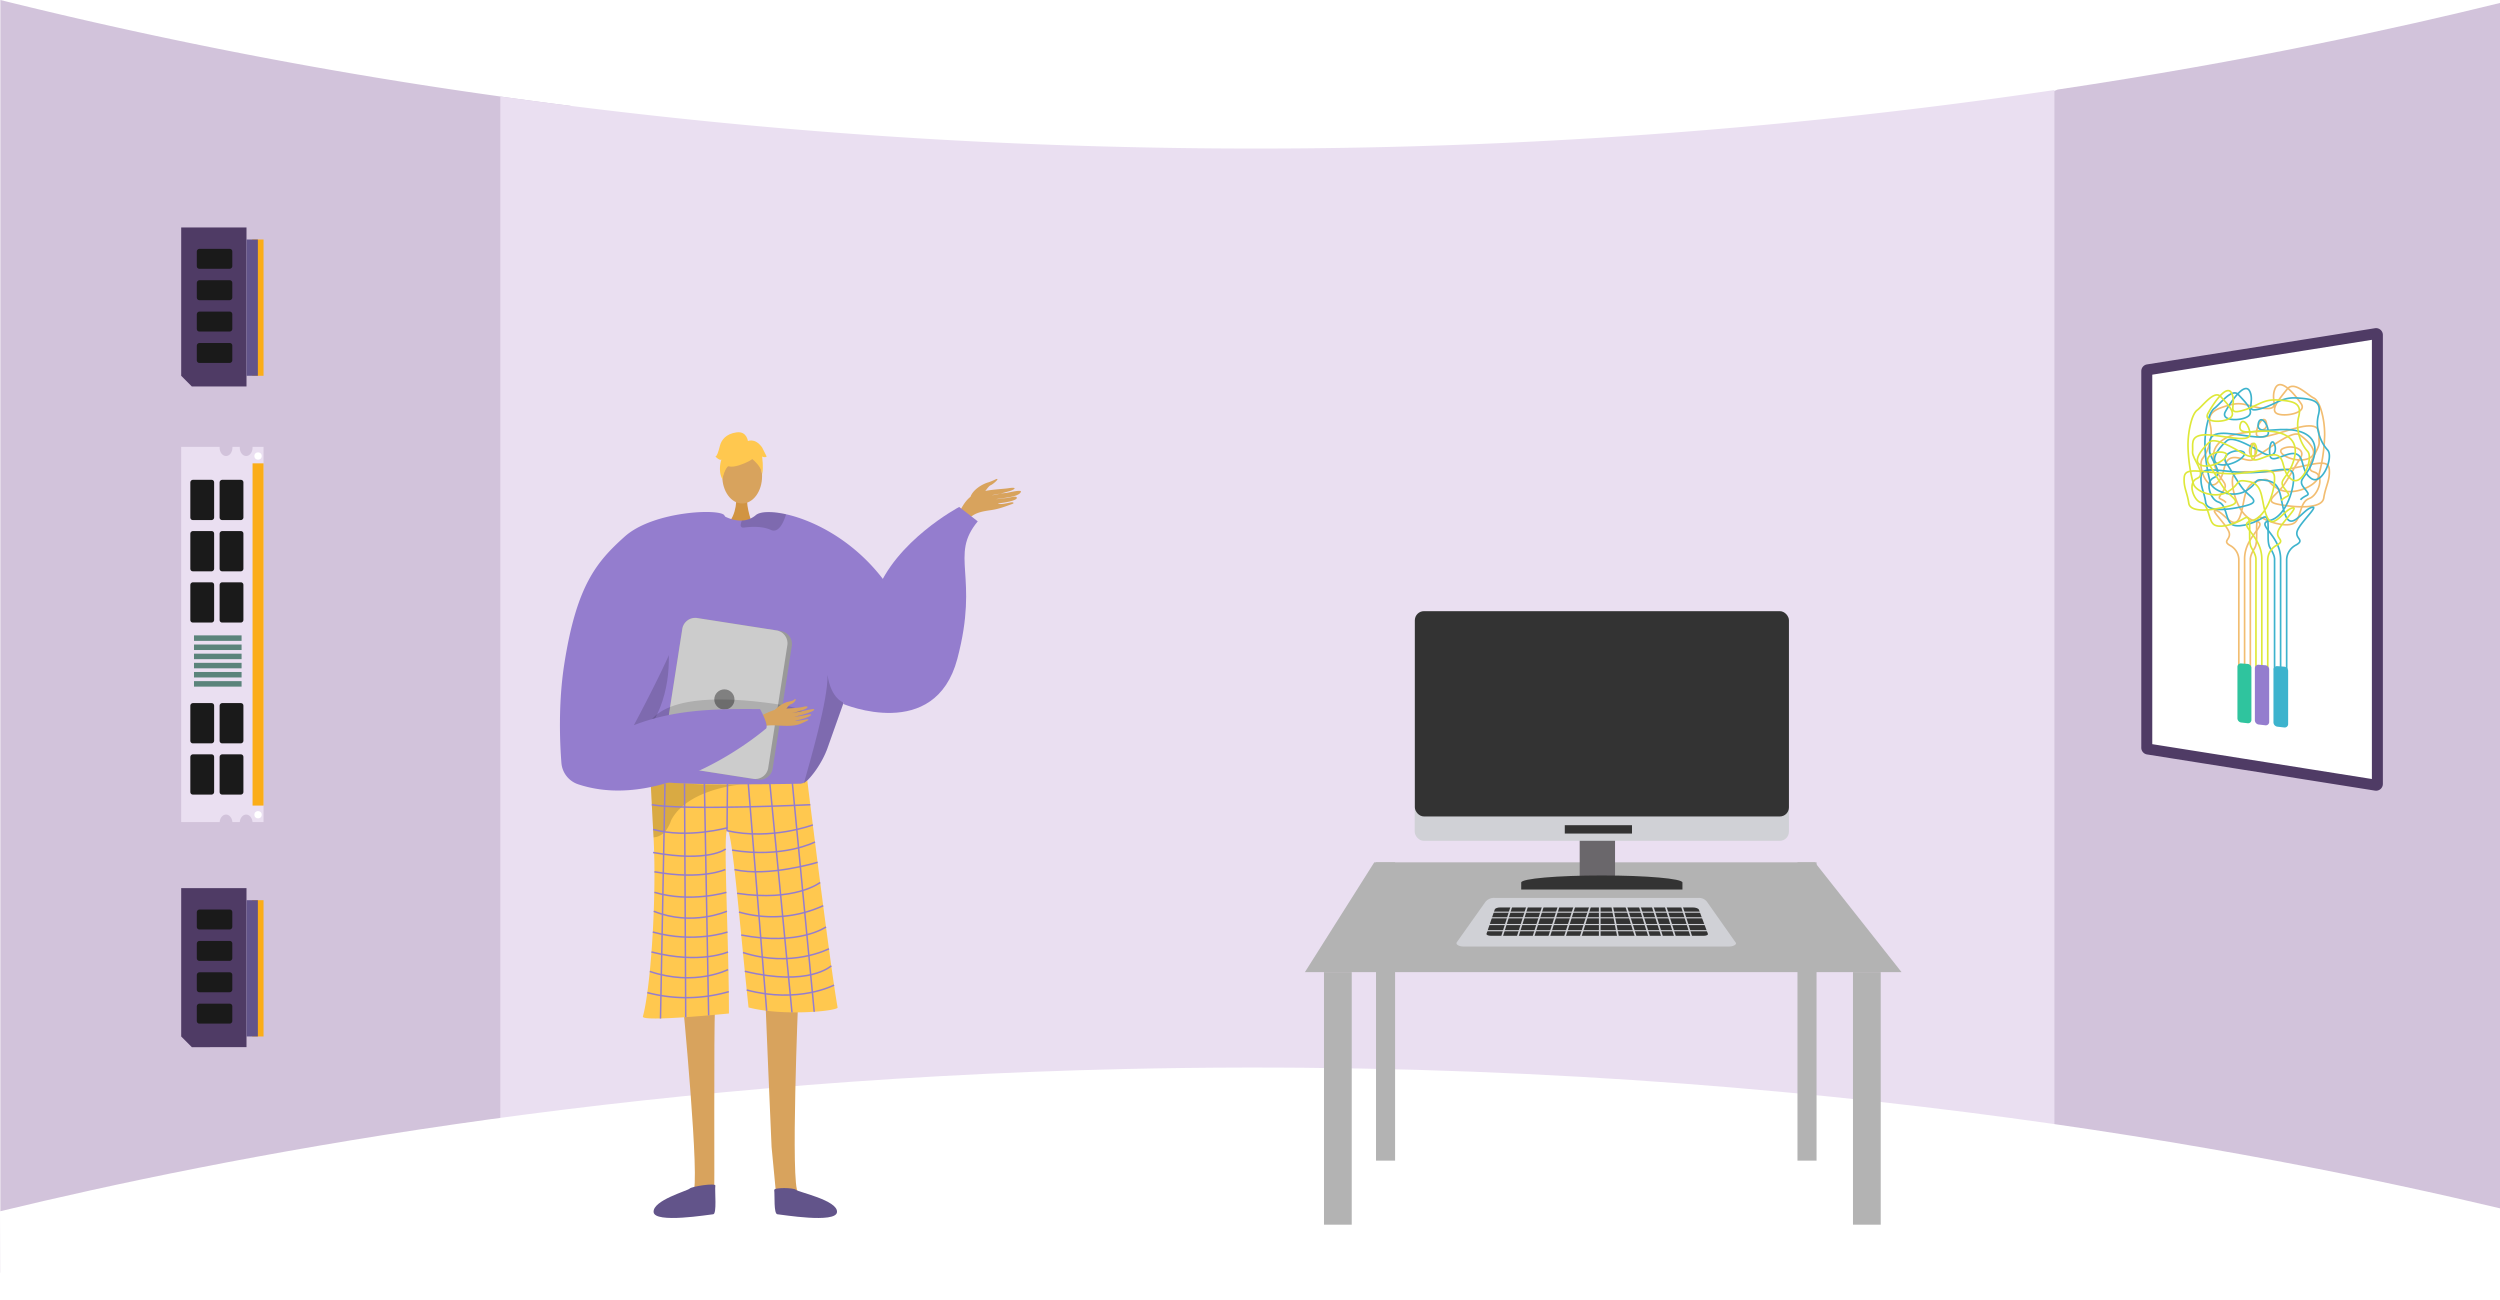 <svg xmlns="http://www.w3.org/2000/svg" width="1366" height="710.17" viewBox="0 0 1366 710.17"><defs><style>.a{fill:#d2c3db;}.b{fill:#eadff1;}.c,.u{fill:#fff;}.d{fill:#b3b3b3;}.e{fill:#d0d1d6;}.f{fill:#333;}.g,.h{fill:#d8a35d;}.g{fill-rule:evenodd;}.i{fill:#d19442;}.j{fill:#947dce;}.k{fill:#ffc84f;}.l{opacity:0.15;}.m{fill:#62548a;}.n{opacity:0.3;}.o{opacity:0.5;}.p{fill:#999;}.q{fill:#ccc;}.r{fill:gray;}.aa,.ab,.s,.z{fill:none;}.s{stroke:#947dce;stroke-width:0.825px;}.aa,.ab,.s,.u,.z{stroke-miterlimit:10;}.t{fill:#6a676b;}.u{stroke:#4f3b65;stroke-width:6px;}.v{fill:#fbad18;}.w{fill:#4f3b65;}.x{fill:#1a1a1a;}.y{fill:#5b847b;}.z{stroke:#f2bd71;}.aa,.ab,.z{stroke-width:0.912px;}.aa{stroke:#3db3cd;}.ab{stroke:#dee839;}.ac{fill:#2fc49e;}.ad{fill:#3db3cd;}</style></defs><path class="a" d="M1366,1.62V707.17l-242.23-67.59-1.24-.24-31.75-6.02.07-23.48,1.57-534.61,30.11-25.56,1.78-.74C1228.2,33.44,1310.31,15.31,1366,1.62Z"/><path class="a" d="M316.3,64.64l-15.65,542.6-.4,13.77-26.88,6.67L.2,695.41V0A2645.5,2645.5,0,0,0,273.37,52.72q18.78,2.625,38.36,5.11Z"/><path class="b" d="M1122.53,49.2V645.63H273.37V52.72q18.78,2.625,38.36,5.11A2967.505,2967.505,0,0,0,615,80.32,2991.613,2991.613,0,0,0,1122.53,49.2Z"/><path class="c" d="M0,661.854c121.657-29.39,335.7-71.481,615-77.753,352.972-7.928,622.429,45.568,751,76.133v47.19L.2,710.17Z"/><path class="d" d="M713,531.17h326l-47.384-60H750.907Z"/><rect class="d" width="15.163" height="138" transform="translate(1027.628 669.17) rotate(-180)"/><rect class="d" width="10.424" height="163" transform="translate(992.564 634.17) rotate(-180)"/><rect class="d" width="10.424" height="163" transform="translate(762.279 634.17) rotate(-180)"/><rect class="d" width="15.163" height="138" transform="translate(738.587 669.17) rotate(-180)"/><path class="e" d="M799.359,517.17H945.047c1.618,0,4.281-1,3.281-2.23L932.6,492.6a5.58,5.58,0,0,0-4.547-1.987H816.565a6.041,6.041,0,0,0-4.912,2.141l-15.569,21.968C794.992,516.124,797.585,517.17,799.359,517.17Z"/><path class="f" d="M814.488,511.31H931.126c1.294,0,2.282-.5,2.077-1.046l-4.918-13.2c-.266-.712-1.695-1.235-3.374-1.235h-105.2c-1.49,0-2.755.47-2.97,1.1l-4.509,13.275C812.053,510.791,813.114,511.31,814.488,511.31Z"/><rect class="e" width="121.634" height="0.614" transform="translate(933.537 498.717) rotate(-180)"/><rect class="e" width="121.634" height="0.614" transform="translate(933.537 501.788) rotate(-180)"/><rect class="e" width="121.634" height="0.614" transform="translate(933.537 505.474) rotate(-180)"/><rect class="e" width="121.634" height="0.614" transform="translate(933.537 508.853) rotate(-180)"/><rect class="e" width="0.921" height="20.272" transform="translate(924.882 512.549) rotate(162.561)"/><rect class="e" width="0.921" height="20.272" transform="translate(915.974 512.549) rotate(162.561)"/><rect class="e" width="0.921" height="20.272" transform="translate(908.909 512.549) rotate(162.561)"/><rect class="e" width="0.921" height="20.272" transform="translate(901.845 512.549) rotate(162.561)"/><rect class="e" width="0.921" height="20.272" transform="translate(894.473 512.549) rotate(162.561)"/><rect class="e" width="0.921" height="20.272" transform="translate(884.778 512.88) rotate(169.022)"/><rect class="e" width="0.921" height="20.272" transform="translate(874.563 513.153) rotate(-180)"/><rect class="e" width="0.921" height="20.272" transform="translate(820.823 512.825) rotate(-162.561)"/><rect class="e" width="0.921" height="20.272" transform="translate(829.424 512.825) rotate(-162.561)"/><rect class="e" width="0.921" height="20.272" transform="translate(838.024 512.825) rotate(-162.561)"/><rect class="e" width="0.921" height="20.272" transform="translate(846.624 512.825) rotate(-162.561)"/><rect class="e" width="0.921" height="20.272" transform="translate(855.225 512.825) rotate(-162.561)"/><rect class="e" width="0.921" height="20.272" transform="translate(863.825 512.825) rotate(-162.561)"/><path class="g" d="M530.388,271.128c1.533-3.744,6.4-6.666,9.66-7.568a32.667,32.667,0,0,0,4.153-1.745c2.525-.852-1.47,2.75-2.98,3.355-1.227.491-3.424,4.143-4.627,5.4s-3.781,3.067-5.168,3.08S530.587,271.824,530.388,271.128Z"/><path class="g" d="M521.925,284.114c2.929-5.261,5.122-11.511,10.747-14.122s14.043-2.568,18.512-3.252c5.258-.8,3.054.906.284,1.648-1.8.483-7.623,2.209-9.442,2.2a57.789,57.789,0,0,1,7.592-1.235c.432.121,8.773-2.156,8.206-.621-1.1,2.975-10.52,3.355-13.521,4.009,1.583-.058,4.156-.532,5.682-.594,1.294-.054,5.2-1.477,5.589-.287.607,1.875-9.04,3.1-10.323,3.2,1.269,1.02,6.109-.508,7.8-.625.169-.011,1.706.357-.142,1.007-3.888,1.37-6.9,2.622-11.346,3.278s-9.661,1.342-12.624,5.4C526.563,283.986,524.241,284.4,521.925,284.114Z"/><path class="h" d="M372.717,543.878s10.241,105.669,5.886,107.487c-7.812,3.314-38.406,14.154-4.676,11.772,17.327,1.044,16.056-2.827,16.327-6.107.221-2.68-.288-97.249.424-104.6.159-1.647.256-2.643.256-2.643Z"/><path class="h" d="M436.222,543.878s-4.44,105.669-.085,107.487c7.812,3.314,38.406,14.154,4.676,11.772-17.327,1.044-16.056-2.827-16.326-6.107-.221-2.68-2.187-23.022-2.9-30.377-.159-1.646-3.555-84.291-3.555-84.291Z"/><path class="i" d="M402.258,271.2s.9,10.069-5.308,15.637,14.312,0,14.312,0-3.819-9.644-2.962-15.637S402.258,271.2,402.258,271.2Z"/><ellipse class="h" cx="10.858" cy="14.814" rx="10.858" ry="14.814" transform="translate(394.676 245.473)"/><path class="j" d="M493.956,335.219c-16.437-34.384-45.773-50.07-64.5-54.235-8.107-1.806-14.226-1.452-16.461.478a12.145,12.145,0,0,1-7.58,2.945,16.447,16.447,0,0,1-4.255-.388,21.166,21.166,0,0,1-4.512-1.534c-.693-.322-1.1-.553-1.1-.553a44.014,44.014,0,0,0-11.464.685c-42.375,8.3-49.748,79.348-49.369,85.459.231,3.638,3.992,20.116,8.693,34.763,3.852,12.025,8.347,22.821,12.041,24.313,8.2,3.3,70.1,7.827,82.821,1.757.3-.223.618-.462.924-.726,4.775-3.884,9.954-11.554,12.7-18.738,0-.008,7.316-20.626,8.809-24.824a1.073,1.073,0,0,1,.041-.108c.049-.164.107-.321.165-.47.016-.057.041-.107.058-.165"/><path class="k" d="M441.107,426.473a6.7,6.7,0,0,1-3.8,1.753c-8.927.175-47.479.835-68.393-.367-7.378-.424-12.56-1.08-13.47-2.075,0,0,0,.03.006.085.054,1.153.716,14.35,1.644,31.65,1.833,34.149-1.7,83.06-5.821,97.9-.89,3.205,47.01-1.649,47.01-1.649.134-35.242-3.21-97.112-1.05-99.885,2.627-3.374,6.887,51.047,11.772,96.586,18.969,4.948,49.007,1.944,48.659,0C453.542,527.383,441.107,426.473,441.107,426.473Z"/><path class="l" d="M460.964,383.878c-.016.058-.041.108-.057.165-.058.149-.116.306-.165.47-.017.033-.025.066-.042.108-1.492,4.2-8.808,24.816-8.808,24.824-2.746,7.184-7.925,14.854-12.7,18.738,3.241-11.736,13.345-45.756,12.957-59.463C454.078,381.932,460.964,383.87,460.964,383.878Z"/><path class="l" d="M361.873,334.728s20.513,61.232-36.4,87.237l-1.157.769.294-14.4s26.817-37.42,26.918-38.384S361.873,334.728,361.873,334.728Z"/><path class="l" d="M404.7,286.84c-.033.981.486,1.624,2.062,1.41,4.915-.668,10.465-.528,14.5,1.319a3.423,3.423,0,0,0,3.316-.14c2.581-1.509,4.181-6.012,4.816-8.008a1.357,1.357,0,0,0,.066-.437c-8.107-1.806-14.226-1.452-16.461.478a12.145,12.145,0,0,1-7.58,2.945A6.671,6.671,0,0,0,404.7,286.84Z"/><path class="m" d="M423.026,650.269c-.2-1.525,10.654-1.382,11.882-.143s22.862,5.7,22.434,12.128-30.41,1.373-32.552,1.222S423.423,653.268,423.026,650.269Z"/><path class="m" d="M390.862,647.795c.2-1.525-12.793.41-14.021,1.65s-20.145,6.384-19.716,12.809,30.41,1.373,32.552,1.222S390.465,650.793,390.862,647.795Z"/><g class="n"><path d="M405.514,428.566l.43-.035S405.792,428.541,405.514,428.566Z"/><path class="o" d="M405.514,428.566c-11.489.917-36.6-.707-36.6-.707-7.378-.424-12.56-1.08-13.47-2.075,0,0,0,.03.006.085.054,1.153.716,14.35,1.644,31.65a8.5,8.5,0,0,0,1.208-.14,9.4,9.4,0,0,0,6.08-4.32,20.887,20.887,0,0,0,2.364-4.938C375.312,431.823,401.834,428.9,405.514,428.566Z"/></g><path class="k" d="M409.614,251.784s-18.8,10.423-13.218-6.311C400.256,233.9,422.434,244.324,409.614,251.784Z"/><path class="k" d="M406.889,247.787s10.518,6.24,9.5,12.5c0,0,2.319-18.691-8.139-19.161s-14.506.54-13.578,20.3C394.675,261.431,397.714,245.709,406.889,247.787Z"/><path class="k" d="M408.709,241.249s-.528-5.824-6.3-5-8.248,4.124-9.072,7.423-1.65,5.773-2.474,5.773c0,0,2.474,2.474,3.3,1.649,0,0-2.14,5.932.58,10.8,0,0,1.07-7.5,5.194-8.326S408.709,241.249,408.709,241.249Z"/><path class="k" d="M408.181,241.2s4.124-2.474,8.247,3.3l2.475,4.949s-.825.825-2.475,0c0,0,.752,5.811-.036,9.091l-2.438-9.916Z"/><path class="p" d="M432.643,353l-10.458,66.994a7.155,7.155,0,0,1-8.165,5.963L368.3,418.814a2.136,2.136,0,0,1-.322-.066,7.128,7.128,0,0,1-5.633-8.1L372.8,343.656a7.144,7.144,0,0,1,8.165-5.955l43.6,6.8,2.119.33A7.144,7.144,0,0,1,432.643,353Z"/><path class="q" d="M430.2,352.6,419.744,419.6a7.142,7.142,0,0,1-8.165,5.954l-43.6-6.8a7.128,7.128,0,0,1-5.633-8.1L372.8,343.656a7.144,7.144,0,0,1,8.165-5.955l43.6,6.8A7.13,7.13,0,0,1,430.2,352.6Z"/><circle class="r" cx="5.519" cy="5.519" r="5.519" transform="translate(390.286 376.669)"/><path class="l" d="M353.171,400.257s-1.072-24.626,64.907-16.379-49.484,15.67-49.484,15.67Z"/><path class="g" d="M411.934,393.1c.782-.262,9.033-5.2,13.507-5.616s11.164-.6,13.473-1.256c2.717-.773,3.4.306.273,1.5a44.11,44.11,0,0,1-7.125,2.018c-.447.018,2.467-.374,5.635-1.03,3.368-.7,7.022-1.648,7.189-1.048.324,1.163-9.377,3.779-11.087,3.964a43.091,43.091,0,0,0,4.506-.546c2.034-.361,4.365-1.081,4.823-.659.721.665-4.417,2.681-8.664,3.269-.074.138,1.3.353,6.3-.685.5-.1,1.781.115.136.875-3.461,1.6-4.831,2.544-9.847,2.7-4.891.152-10.289-.854-13.807.325Z"/><path class="g" d="M423.285,387.929s3.787-3.978,8.04-4.634c2.527-.39,2.468-1.027,2.9-1.216,1.431-.63.046,2.025-2.1,2.707-1.745.553-2.72,3.535-3.769,4.168s-4.187,1.792-4.97,1.382S423.285,387.929,423.285,387.929Z"/><path class="j" d="M341.377,293.157c-15.535,13.9-26.284,26.81-32.989,69.278-3.4,21.547-2.517,43.093-1.631,54.455a13.426,13.426,0,0,0,9.226,11.674c48.674,16.054,102.137-30.131,102.137-30.131,2.787-1.037-2.824-10.977-2.824-10.977-26.909-.279-47.527.546-68.97,8.794.108-.051,21.079-39.442,23.917-50.31,7.433-28.5,31.9-53.16,25.567-64.329C393.623,277.747,357.047,279.137,341.377,293.157Z"/><line class="s" x2="12.164" y2="127.193" transform="translate(432.73 425.64)"/><line class="s" x2="12.072" y2="124.978" transform="translate(420.658 428.183)"/><line class="s" x2="10.039" y2="124.104" transform="translate(408.858 428.183)"/><line class="s" x1="0.259" y2="25.707" transform="translate(397.234 428.183)"/><line class="s" x2="2.329" y2="126.619" transform="translate(384.877 428.183)"/><line class="s" x2="0.649" y2="127.681" transform="translate(374.021 428.104)"/><line class="s" x1="2.456" y2="128.414" transform="translate(360.896 428.104)"/><path class="s" d="M442.752,439.7s-68.5,3.233-86.6,0"/><path class="s" d="M397.234,453.89c23.966,5.429,46.9-3.153,46.9-3.153"/><path class="s" d="M397.492,452.268s-21.629,6.078-40.627.946"/><path class="s" d="M445.314,460.058s-17.272,9.043-45.325,4.433"/><path class="s" d="M446.728,471.16s-26.877,8.2-45.411,3.983"/><path class="s" d="M448.146,482.188s-13.689,10.731-45.426,5.917"/><path class="s" d="M449.8,494.874a66.6,66.6,0,0,1-46.036,3.468"/><path class="s" d="M451.33,506.495s-14.783,10.493-46.328,4.4"/><path class="s" d="M452.935,518.408s-20.4,10.666-46.991,2.049"/><path class="s" d="M454.219,527.706s-12.038,11.577-47.256,2.994"/><path class="s" d="M455.732,538.259S436.267,548.513,408,540.93"/><path class="s" d="M396.509,463.878s-9.036,7.461-39.644,1.923"/><path class="s" d="M396.272,475.107s-12.68,5.912-38.683,1.243"/><path class="s" d="M396.89,487.57s-19.578,5.9-39.3,0"/><path class="s" d="M397.172,497.906s-19.033,8.461-39.962,0"/><path class="s" d="M397.492,509.253s-18.12,6.359-40.807,0"/><path class="s" d="M397.785,520.152s-15.274,6.852-41.815,0"/><path class="s" d="M397.785,529.794s-18.134,9.345-42.738.993"/><path class="s" d="M398.221,541.847a83.839,83.839,0,0,1-44.519.515"/><path class="j" d="M460.7,384.621s50.2,21.3,62.384-24.634-4.568-56.092,11.165-75.12l-10.15-7.862s-35.02,18.525-45.424,47.454S460.7,384.621,460.7,384.621Z"/><rect class="t" width="19.317" height="22.433" transform="translate(882.459 481.015) rotate(-180)"/><rect class="e" width="204.47" height="125.474" rx="4.985" transform="translate(773 333.953)"/><path class="f" d="M919.285,486.055v-3.846c0-2.134-19.728-3.858-44.049-3.858s-44.047,1.724-44.047,3.858v3.846Z"/><rect class="f" width="36.722" height="4.565" transform="translate(854.998 450.889)"/><rect class="f" width="204.391" height="112.166" rx="4.985" transform="translate(977.47 446.119) rotate(-180)"/><path class="u" d="M1173,202.782V408.558a.718.718,0,0,0,.6.708l50.4,8,16,2.53,58.17,9.238a.717.717,0,0,0,.83-.708V183.01a.717.717,0,0,0-.83-.708L1240,191.54l-16,2.53-50.4,8A.718.718,0,0,0,1173,202.782Z"/><rect class="v" width="6.207" height="74.457" transform="translate(137.793 491.868)"/><path class="w" d="M99,485.273v81.052l5.819,5.845H134.69v-86.9Z"/><rect class="m" width="6.207" height="74.457" transform="translate(134.69 491.868)"/><rect class="x" width="10.911" height="19.397" rx="1.376" transform="translate(126.931 496.964) rotate(90)"/><rect class="x" width="10.911" height="19.397" rx="1.376" transform="translate(126.931 514.109) rotate(90)"/><rect class="x" width="10.911" height="19.397" rx="1.376" transform="translate(126.931 531.255) rotate(90)"/><rect class="x" width="10.911" height="19.397" rx="1.376" transform="translate(126.931 548.4) rotate(90)"/><rect class="v" width="6.207" height="74.457" transform="translate(137.793 130.868)"/><path class="w" d="M99,124.273v81.051l5.819,5.845H134.69v-86.9Z"/><rect class="m" width="6.207" height="74.457" transform="translate(134.69 130.868)"/><rect class="x" width="10.911" height="19.397" rx="1.376" transform="translate(126.931 135.964) rotate(90)"/><rect class="x" width="10.911" height="19.397" rx="1.376" transform="translate(126.931 153.109) rotate(90)"/><rect class="x" width="10.911" height="19.397" rx="1.376" transform="translate(126.931 170.255) rotate(90)"/><rect class="x" width="10.911" height="19.397" rx="1.376" transform="translate(126.931 187.4) rotate(90)"/><path class="b" d="M123.5,445.07c1.81,0,3.31,1.8,3.48,4.1h4.04c.17-2.3,1.67-4.1,3.48-4.1s3.31,1.8,3.48,4.1H144v-205h-6.02c.01.15.02.3.02.45,0,2.51-1.57,4.55-3.5,4.55s-3.5-2.04-3.5-4.55c0-.15.01-.3.02-.45h-4.04c.01.15.02.3.02.45,0,2.51-1.57,4.55-3.5,4.55s-3.5-2.04-3.5-4.55c0-.15.01-.3.02-.45H99v205h21.02C120.19,446.87,121.69,445.07,123.5,445.07Z"/><rect class="v" width="187" height="6" transform="translate(144 253.17) rotate(90)"/><circle class="c" cx="2" cy="2" r="2" transform="translate(139 247.17)"/><circle class="c" cx="2" cy="2" r="2" transform="translate(139 443.17)"/><rect class="x" width="22" height="13" rx="1.346" transform="translate(117 262.17) rotate(90)"/><rect class="x" width="22" height="13" rx="1.346" transform="translate(133 262.17) rotate(90)"/><rect class="x" width="22" height="13" rx="1.346" transform="translate(117 290.17) rotate(90)"/><rect class="x" width="22" height="13" rx="1.346" transform="translate(133 290.17) rotate(90)"/><rect class="x" width="22" height="13" rx="1.346" transform="translate(117 318.17) rotate(90)"/><rect class="x" width="22" height="13" rx="1.346" transform="translate(133 318.17) rotate(90)"/><rect class="x" width="22" height="13" rx="1.346" transform="translate(117 384.17) rotate(90)"/><rect class="x" width="22" height="13" rx="1.346" transform="translate(133 384.17) rotate(90)"/><rect class="x" width="22" height="13" rx="1.346" transform="translate(117 412.17) rotate(90)"/><rect class="x" width="22" height="13" rx="1.346" transform="translate(133 412.17) rotate(90)"/><rect class="y" width="3" height="26" transform="translate(132 347.17) rotate(90)"/><rect class="y" width="3" height="26" transform="translate(132 352.17) rotate(90)"/><rect class="y" width="3" height="26" transform="translate(132 357.17) rotate(90)"/><rect class="y" width="3" height="26" transform="translate(132 362.17) rotate(90)"/><rect class="y" width="3" height="26" transform="translate(132 367.17) rotate(90)"/><rect class="y" width="3" height="26" transform="translate(132 372.17) rotate(90)"/><path class="z" d="M1223.293,363.69V305.608a8.986,8.986,0,0,0-4.747-7.543c-4.816-2.771,1.324-3.313-.88-7.99-2.192-4.652-10.838-12.331-6.539-11.078,4.347,1.266,9.628,11.494,12.741,3.38,3.138-8.178,1.342-17.134,9.49-19.453,8.317-2.368,4.137.269,11.6,4.27,7.6,4.075,20.26-1.421,21.746-6.488a92.351,92.351,0,0,0,3.487-23.267c0-8.532-2.494-18.315-5.961-19.955-3.438-1.627-10.711-9.7-14.538-4.849-3.792,4.81-9.413,11.217-5.674,13.276,3.774,2.078,16.774-.129,13.364-5.242-3.382-5.072-11.482-14.919-14.3-8.265-2.8,6.608,3.292,11.329-5.583,10.76-8.684-.557-11.388-4.084-19.389-1.814-7.842,2.224-12.132,4.059-10.422,10.851,1.718,6.823-1.283,14.493-4.261,18.409-2.955,3.886,2.551,17.9,7.7,13.459,5.222-4.495,3.038-11.4,7.419-13.568,4.43-2.2,12.532,3.928,13.442-.918s-.91-9.507-2.272-6.054-.453,8.627,6.4,3.847c6.967-4.863,16.925-12.012,20.3-9.827,3.4,2.2,12.28,10.028,4.868,13.013-7.281,2.932-18.67-3.16-13.963-5.443,4.761-2.309,12.985.051,9.579,5.233-3.378,5.139-5.3,9.178-9.1,14.759-3.774,5.529-11.218,8.727-3.3,10.374,8.071,1.68,24.205,3.152,25.2-3.4,1-6.567,3.513-9.705,3.009-15.72s-8.963-2.478-24.908.44c-15.346,2.809-27.035-1.734-27.92,4.453s3.552,21.6,12.118,23.288c8.754,1.722-5.691,7.749-5.561,21.066v58.312"/><path class="z" d="M1229.585,364.834V305.619s-.322-1.91,2.4-6.222c2.744-4.342-1.365-19.6,4.123-16.394,5.564,3.247,15.488,5.48,18.368,1.978,2.9-3.527,2.416-10.922,7.29-12.591,4.933-1.688,8.921-12.9,2.459-14.545-6.363-1.623,3.467-12.2,2.97-16.167s1.992-9.673-6.9-8.907c-8.7.751-27.4,9.557-27.4,4.282s4.594-10.995,5.519-5.774-6.432,3.935-15,5.621c-8.385,1.651-16.166,6.481-13.589,16.524,2.593,10.111,8.713,9.792,4.768,15.152-3.906,5.306-1.306,2.866,1.748,6.025"/><path class="aa" d="M1249.428,365.656v-60a9.359,9.359,0,0,1,5.129-7.871c5.334-3.016-1.443-3.43.965-8.39,2.422-4.989,12.253-13.731,7.308-12.07-4.886,1.642-10.675,12.622-14.015,4.366-3.312-8.189-1.423-17.536-9.857-19.055-8.261-1.487-4.152.695-11.429,5.352-7.145,4.574-18.488.377-19.775-4.209a86.87,86.87,0,0,1-2.989-21.127c0-7.865,2.132-17.336,5.137-19.505,3.028-2.186,9.6-11.373,13.146-7.527,3.581,3.881,9.014,9.05,5.384,11.795-3.6,2.72-15.5,2.9-12.45-2.555,3.076-5.495,10.647-16.778,13.354-10.9,2.726,5.918-3.156,11.769,5.47,9.474,8.816-2.345,11.641-6.535,20.233-5.978,8.776.569,13.733,1.558,11.743,9.258-1.981,7.664,1.491,15.384,4.992,19.146,3.53,3.794-3,19.749-8.944,15.545-5.857-4.143-3.426-11.713-8.273-13.363-4.79-1.632-13.274,5.752-14.2.97s.931-9.755,2.333-6.47.468,8.707-6.5,4.828c-6.849-3.812-16.244-9.23-19.327-6.622-3.058,2.588-10.815,11.07-4.362,12.97,6.562,1.932,17.293-5.418,12.786-7-4.456-1.566-11.917,1.8-8.862,6.278,3.079,4.514,4.85,8.19,8.415,13.217,3.6,5.073,10.89,7.659,3.145,9.857-7.6,2.157-21.937,4.483-22.789-1.509s-2.969-8.648-2.546-14.206,7.688-3.233,22.19-2.212c15.052,1.06,27.32-5.025,28.279,1.307s-3.823,22.718-12.762,24.895c-8.746,2.13,5.895,7.656,5.758,21.306v59.758"/><path class="aa" d="M1242.82,365.841v-60.2s.333-1.942-2.468-6.3c-2.783-4.324,1.4-19.887-4.167-16.346-5.488,3.492-14.915,6.064-17.568,2.818-2.635-3.224-2.2-10.281-6.554-11.523-4.309-1.228-7.723-11.265-2.161-13.424,5.643-2.191-3.005-10.968-2.577-14.711s-1.708-8.673,6.04-9.341c7.905-.682,26.057,5,26.057-.314s-4.616-10.188-5.533-4.817,6.463,2.8,15.4,3.011c9.139.212,17.987,3.971,15.017,15.168-2.95,11.117-9.751,11.471-5.392,16.69,4.406,5.275,1.464,2.91-1.943,6.51"/><path class="ab" d="M1239.092,364.879V305.636a9.264,9.264,0,0,1,5-7.77c5.2-2.977-1.407-3.387.94-8.283,2.36-4.925,11.941-13.551,7.123-11.914-4.763,1.619-10.405,12.458-13.66,4.3-3.23-8.087-1.387-17.315-9.611-18.82-8.058-1.474-4.049.684-11.147,5.279-6.972,4.514-18.041.362-19.3-4.169a86.861,86.861,0,0,1-2.917-20.876c0-7.772,2.081-17.126,5.014-19.266,2.956-2.155,9.366-11.222,12.829-7.419,3.493,3.838,8.793,8.95,5.252,11.657-3.509,2.683-15.125,2.845-12.147-2.538,3-5.424,10.388-16.559,13.029-10.749,2.659,5.85-3.079,11.621,5.336,9.365,8.6-2.305,11.35-6.439,19.726-5.877,8.553.573,13.383,1.556,11.444,9.154-1.93,7.562,1.453,15.186,4.864,18.9,3.439,3.748-2.925,19.49-8.714,15.337-5.708-4.094-3.34-11.565-8.063-13.2-4.67-1.614-12.941,5.669-13.849.946s.908-9.632,2.275-6.386.457,8.6-6.338,4.762c-6.681-3.772-15.847-9.133-18.855-6.559-2.985,2.553-10.556,10.927-4.257,12.809,6.4,1.913,16.873-5.338,12.477-6.906-4.348-1.551-11.629,1.767-8.648,6.194,3.005,4.461,4.733,8.093,8.211,13.061,3.509,5.013,10.623,7.57,3.069,9.738-7.412,2.127-21.408,4.42-22.24-1.5s-2.9-8.546-2.485-14.037,7.505-3.19,21.656-2.171c14.681,1.058,26.642-4.941,27.577,1.31.937,6.267-3.727,22.429-12.442,24.575-8.529,2.1,5.747,7.561,5.615,21.04v59"/><path class="ab" d="M1232.649,365.067V305.625s.326-1.918-2.406-6.218c-2.714-4.27,1.363-19.637-4.063-16.142-5.354,3.447-14.55,5.985-17.139,2.778-2.571-3.186-2.144-10.157-6.4-11.386-4.206-1.215-7.538-11.133-2.109-13.263,5.507-2.161-2.933-10.838-2.515-14.536s-1.668-8.571,5.9-9.223c7.714-.665,25.42,4.968,25.42-.283s-4.5-10.066-5.4-4.763,6.3,2.775,15.018,2.99c8.908.219,17.531,3.939,14.636,14.988-2.874,10.972-9.5,11.318-5.254,16.473,4.294,5.209,1.427,2.873-1.893,6.425"/><path class="ac" d="M1228.149,395.186l-3.626-.419a2.368,2.368,0,0,1-1.992-2.344V364.464a1.88,1.88,0,0,1,1.992-1.964l3.626.272a2.278,2.278,0,0,1,2.02,2.285v28.229A1.815,1.815,0,0,1,1228.149,395.186Z"/><path class="ad" d="M1244.31,397.054l3.81.441a1.883,1.883,0,0,0,2.123-1.942v-28.94a2.364,2.364,0,0,0-2.123-2.346l-3.81-.285a1.948,1.948,0,0,0-2.093,2.009v28.656A2.454,2.454,0,0,0,1244.31,397.054Z"/><path class="j" d="M1234.1,395.874l3.715.43a1.848,1.848,0,0,0,2.07-1.921V365.81a2.319,2.319,0,0,0-2.07-2.314l-3.715-.279a1.913,1.913,0,0,0-2.04,1.986v28.3A2.408,2.408,0,0,0,1234.1,395.874Z"/></svg>